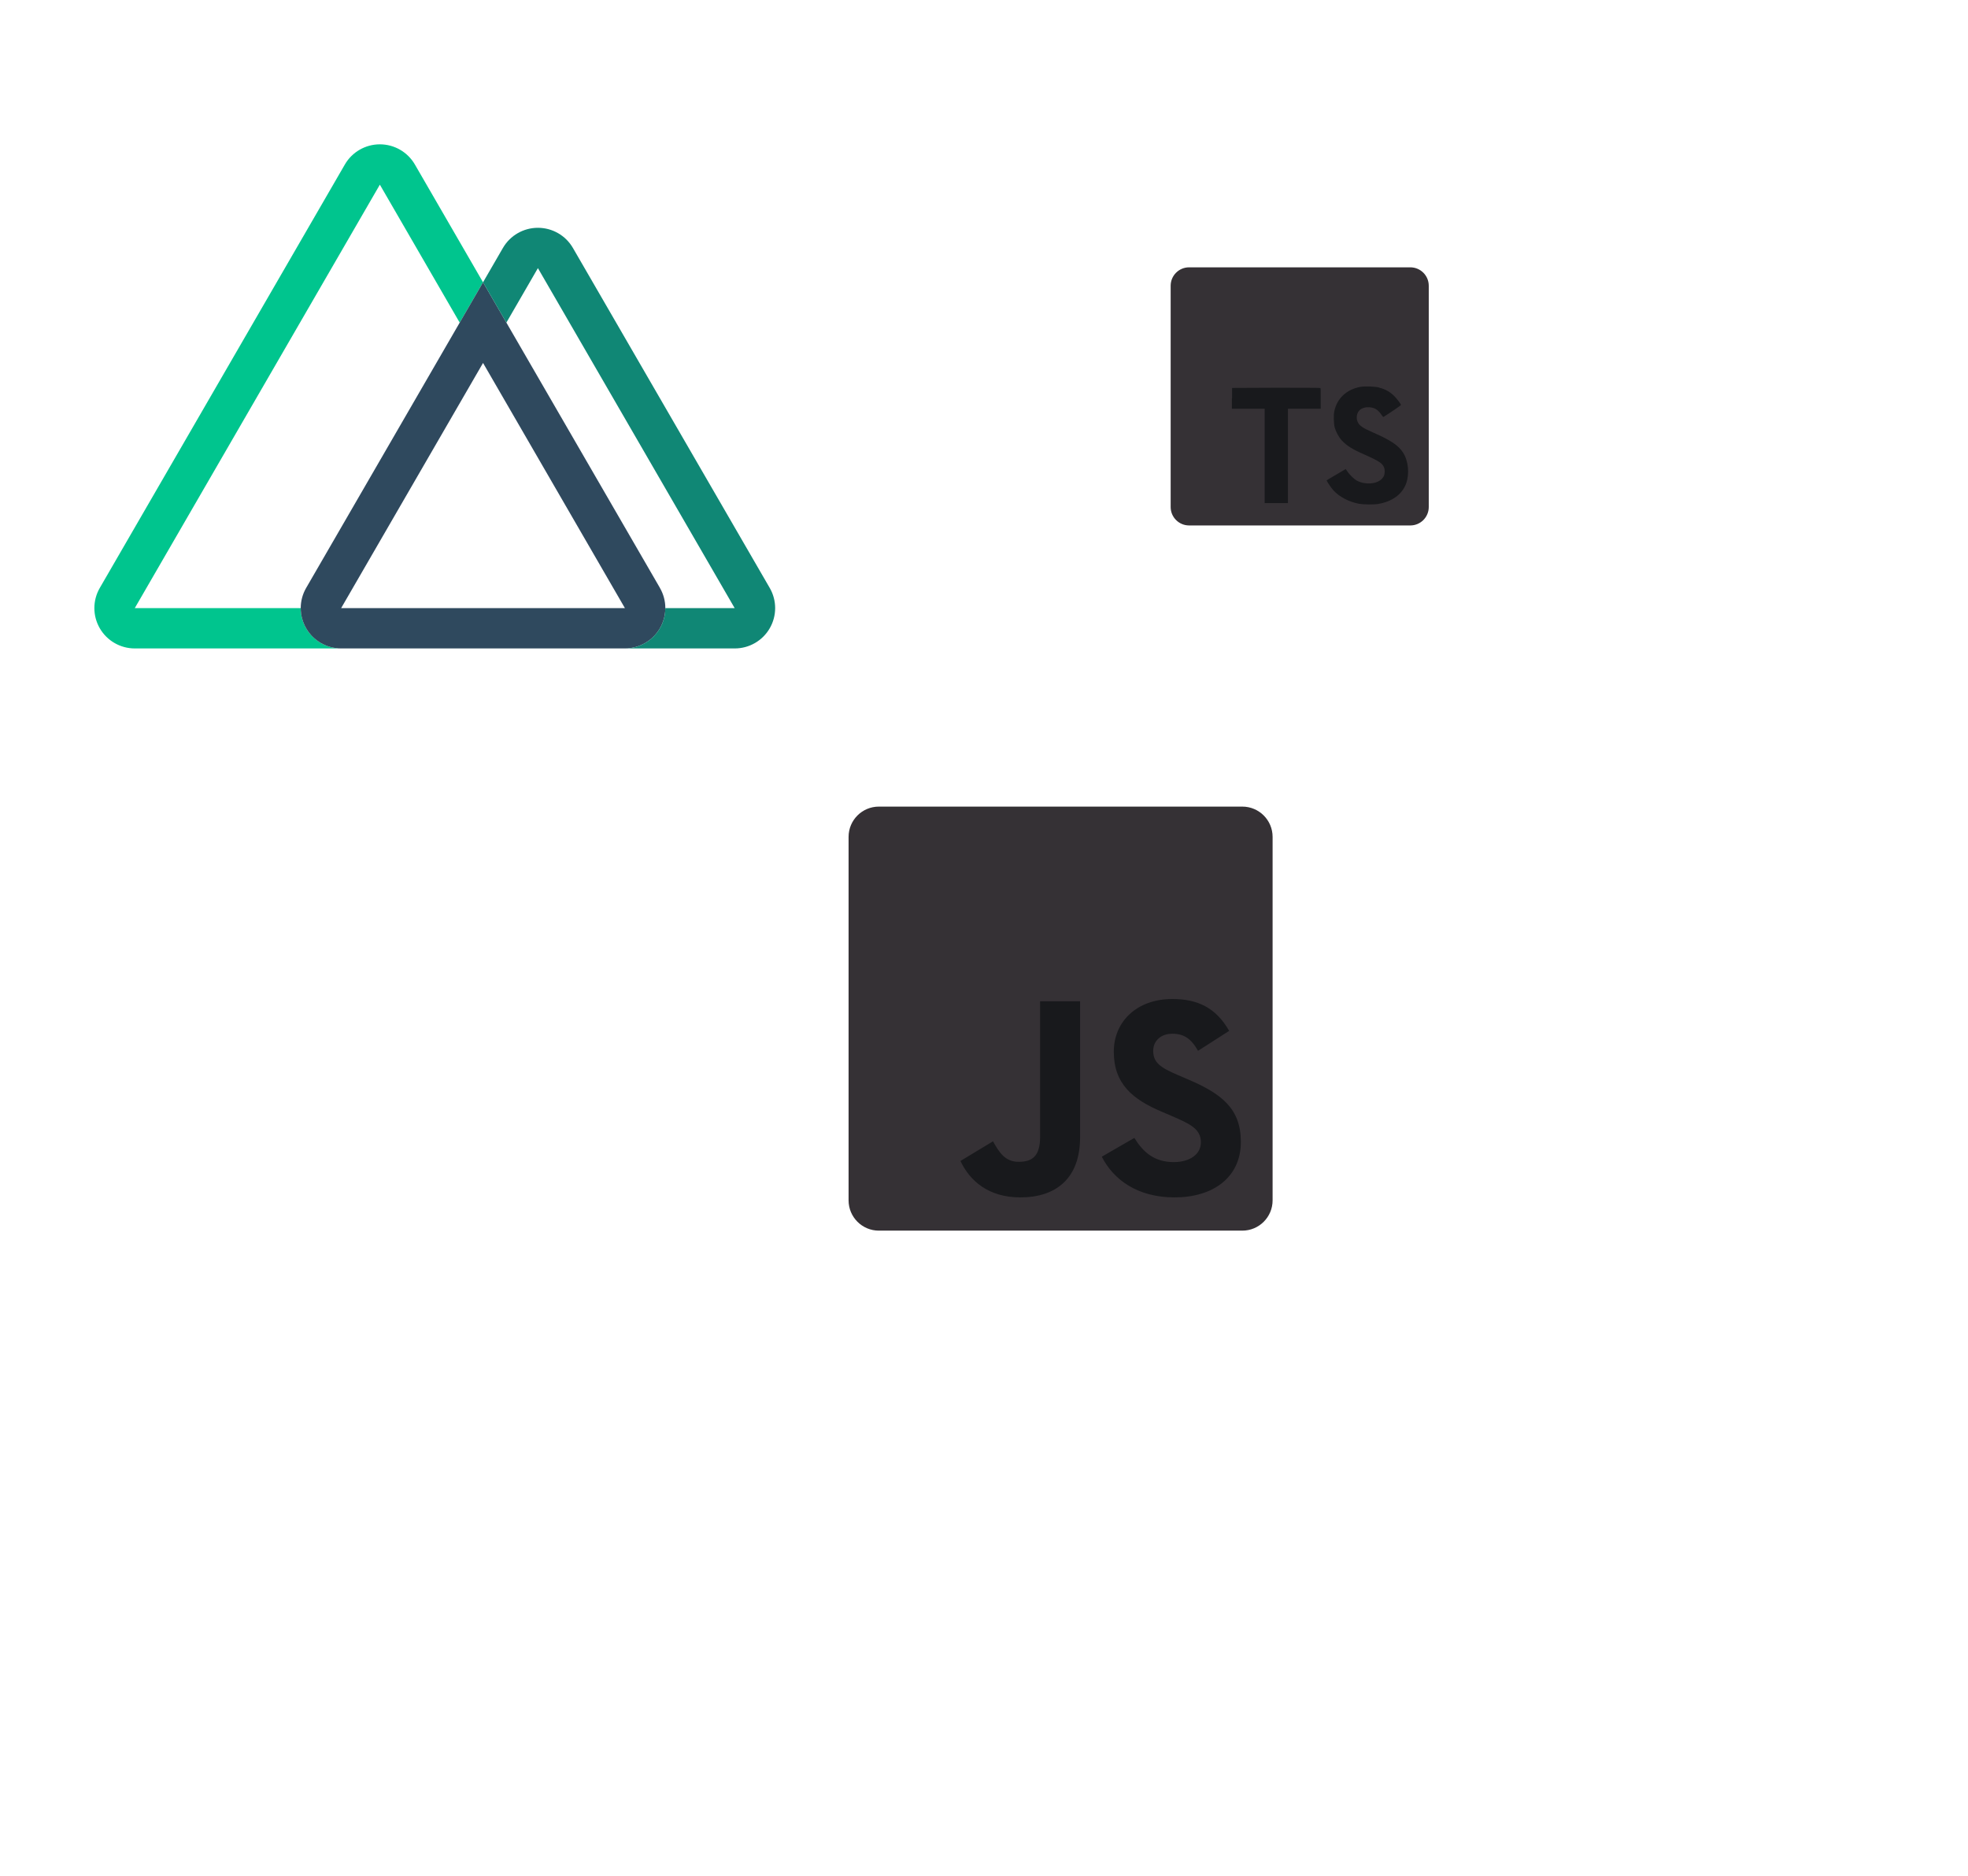 <svg id="etgWejpqAho1" xmlns="http://www.w3.org/2000/svg" xmlns:xlink="http://www.w3.org/1999/xlink" viewBox="0 0 427 407" shape-rendering="geometricPrecision" text-rendering="geometricPrecision"><style><![CDATA[#etgWejpqAho2_to {animation: etgWejpqAho2_to__to 3000ms linear infinite alternate backwards}@keyframes etgWejpqAho2_to__to { 0% {transform: translate(230.118px,221px)} 100% {transform: translate(230.118px,266.985px)}} #etgWejpqAho5_to {animation: etgWejpqAho5_to__to 3000ms linear infinite alternate backwards}@keyframes etgWejpqAho5_to__to { 0% {transform: translate(282px,86px)} 100% {transform: translate(282px,147px)}} #etgWejpqAho10_to {animation: etgWejpqAho10_to__to 3000ms linear infinite alternate backwards}@keyframes etgWejpqAho10_to__to { 0% {transform: translate(94.332px,86px)} 100% {transform: translate(95.705px,54.686px)}}]]></style><g id="etgWejpqAho2_to" transform="translate(230.118,221)"><g id="etgWejpqAho2" transform="translate(-226,-172)"><path id="etgWejpqAho3" d="M265.429,126L186.571,126C182.942,126,180,128.942,180,132.571L180,211.429C180,215.058,182.942,218,186.571,218L265.429,218C269.058,218,272,215.058,272,211.429L272,132.571C272,128.942,269.058,126,265.429,126Z" fill="rgb(53,49,53)" stroke="none" stroke-width="1"/><path id="etgWejpqAho4" d="M242.004,197.88L234.941,201.955C237.48,206.959,242.685,210.787,250.739,210.787C258.979,210.787,265.113,206.526,265.113,198.744C265.113,191.52,260.963,188.309,253.589,185.159L251.421,184.232C247.704,182.627,246.093,181.577,246.093,178.983C246.093,176.883,247.704,175.277,250.245,175.277C252.723,175.277,254.332,176.328,255.82,178.983L262.575,174.659C259.723,169.657,255.759,167.743,250.245,167.743C242.5,167.743,237.543,172.683,237.543,179.168C237.543,186.207,241.694,189.543,247.953,192.198L250.121,193.125C254.086,194.854,256.44,195.903,256.44,198.868C256.44,201.339,254.148,203.129,250.553,203.129C246.279,203.129,243.864,200.906,242.004,197.88ZM211.333,198.621L204.27,202.882C206.313,207.204,210.342,210.786,217.281,210.786C224.963,210.786,230.229,206.71,230.229,197.756L230.229,168.237L221.555,168.237L221.555,197.634C221.555,201.955,219.758,203.067,216.909,203.067C213.935,203.067,212.695,201.03,211.333,198.621Z" clip-rule="evenodd" fill="rgb(24,25,28)" fill-rule="evenodd" stroke="none" stroke-width="1"/></g></g><g id="etgWejpqAho5_to" transform="translate(282,86)"><g id="etgWejpqAho5" transform="translate(-282,-86)"><path id="etgWejpqAho6" d="M306,58L258,58C255.791,58,254,59.791,254,62L254,110C254,112.209,255.791,114,258,114L306,114C308.209,114,310,112.209,310,110L310,62C310,59.791,308.209,58,306,58Z" fill="rgb(53,49,53)" stroke="none" stroke-width="1"/><path id="etgWejpqAho7" d="M267.283,86.422L267.283,88.678L274.395,88.678L274.395,109.157L279.443,109.157L279.443,88.678L286.555,88.678L286.555,86.464C286.555,85.218,286.555,84.208,286.501,84.181C286.501,84.139,282.165,84.125,276.898,84.125L267.324,84.167L267.324,86.436L267.283,86.422ZM299.249,84.111C300.644,84.444,301.711,85.08,302.668,86.09C303.174,86.644,303.926,87.613,303.982,87.862C303.982,87.945,301.615,89.563,300.179,90.463C300.124,90.504,299.906,90.269,299.686,89.91C298.975,88.886,298.25,88.442,297.115,88.359C295.474,88.249,294.379,89.121,294.379,90.574C294.379,91.016,294.462,91.266,294.626,91.626C294.995,92.386,295.678,92.843,297.799,93.784C301.711,95.486,303.407,96.606,304.433,98.212C305.595,100.01,305.855,102.834,305.075,104.95C304.2,107.262,302.066,108.825,299.016,109.337C298.058,109.503,295.87,109.475,294.844,109.295C292.656,108.88,290.563,107.774,289.278,106.348C288.771,105.794,287.8,104.314,287.854,104.217L288.374,103.885L290.426,102.681L291.972,101.768L292.327,102.252C292.779,102.972,293.791,103.94,294.379,104.273C296.158,105.199,298.538,105.075,299.714,103.996C300.22,103.526,300.438,103.027,300.438,102.335C300.438,101.698,300.342,101.408,300.028,100.924C299.59,100.315,298.716,99.817,296.254,98.71C293.422,97.492,292.218,96.718,291.097,95.527C290.454,94.807,289.865,93.687,289.592,92.759C289.386,91.958,289.318,89.992,289.51,89.204C290.098,86.436,292.163,84.499,295.118,83.946C296.075,83.752,298.332,83.835,299.276,84.084L299.249,84.112L299.249,84.111Z" fill="rgb(24,25,28)" stroke="none" stroke-width="1"/></g></g><rect id="etgWejpqAho8" width="106" height="92" rx="0" ry="0" transform="matrix(1 0 0 1 0 202)" fill="none" stroke="none" stroke-width="1"/><rect id="etgWejpqAho9" width="117" height="232" rx="0" ry="0" transform="matrix(1 0 0 1 310 175)" fill="none" stroke="none" stroke-width="1"/><g id="etgWejpqAho10_to" transform="translate(94.332,86)"><g id="etgWejpqAho10" transform="translate(-97.078,-86)"><path id="etgWejpqAho11" d="M116.331,30.296L111.266,39.045L93.944,9.114L40.77,100.986L76.773,100.986C76.773,105.818,80.699,109.736,85.543,109.736L40.77,109.736C37.637,109.736,34.742,108.067,33.176,105.36C31.61,102.653,31.61,99.318,33.177,96.611L86.351,4.739C87.917,2.032,90.813,0.364,93.946,0.364C97.08,0.364,99.975,2.032,101.542,4.739L116.331,30.296Z" transform="matrix(1 0 0 1 -8.78 30.95)" fill="rgb(0,197,142)" stroke="none" stroke-width="1"/><path id="etgWejpqAho12" d="M154.716,96.611L121.396,39.045L116.331,30.296L111.266,39.045L77.949,96.611C76.383,99.318,76.383,102.653,77.949,105.36C79.515,108.067,82.41,109.736,85.543,109.736L147.111,109.736C150.245,109.736,153.141,108.069,154.708,105.362C156.275,102.654,156.275,99.319,154.708,96.611L154.716,96.611ZM85.543,100.986L116.331,47.795L147.111,100.986L85.543,100.986L85.543,100.986Z" transform="matrix(1 0 0 1 -8.778 30.95)" fill="rgb(47,73,94)" stroke="none" stroke-width="1"/><path id="etgWejpqAho13" d="M178.538,105.361C176.972,108.067,174.077,109.736,170.945,109.736L147.111,109.736C151.955,109.736,155.881,105.818,155.881,100.986L170.926,100.986L128.237,27.223L121.396,39.045L116.331,30.296L120.643,22.848C122.209,20.14,125.105,18.473,128.238,18.473C131.372,18.473,134.267,20.14,135.834,22.848L178.538,96.611C180.105,99.318,180.105,102.654,178.538,105.361Z" transform="matrix(1 0 0 1 -8.78 30.95)" fill="rgb(16,135,117)" stroke="none" stroke-width="1"/></g></g></svg>